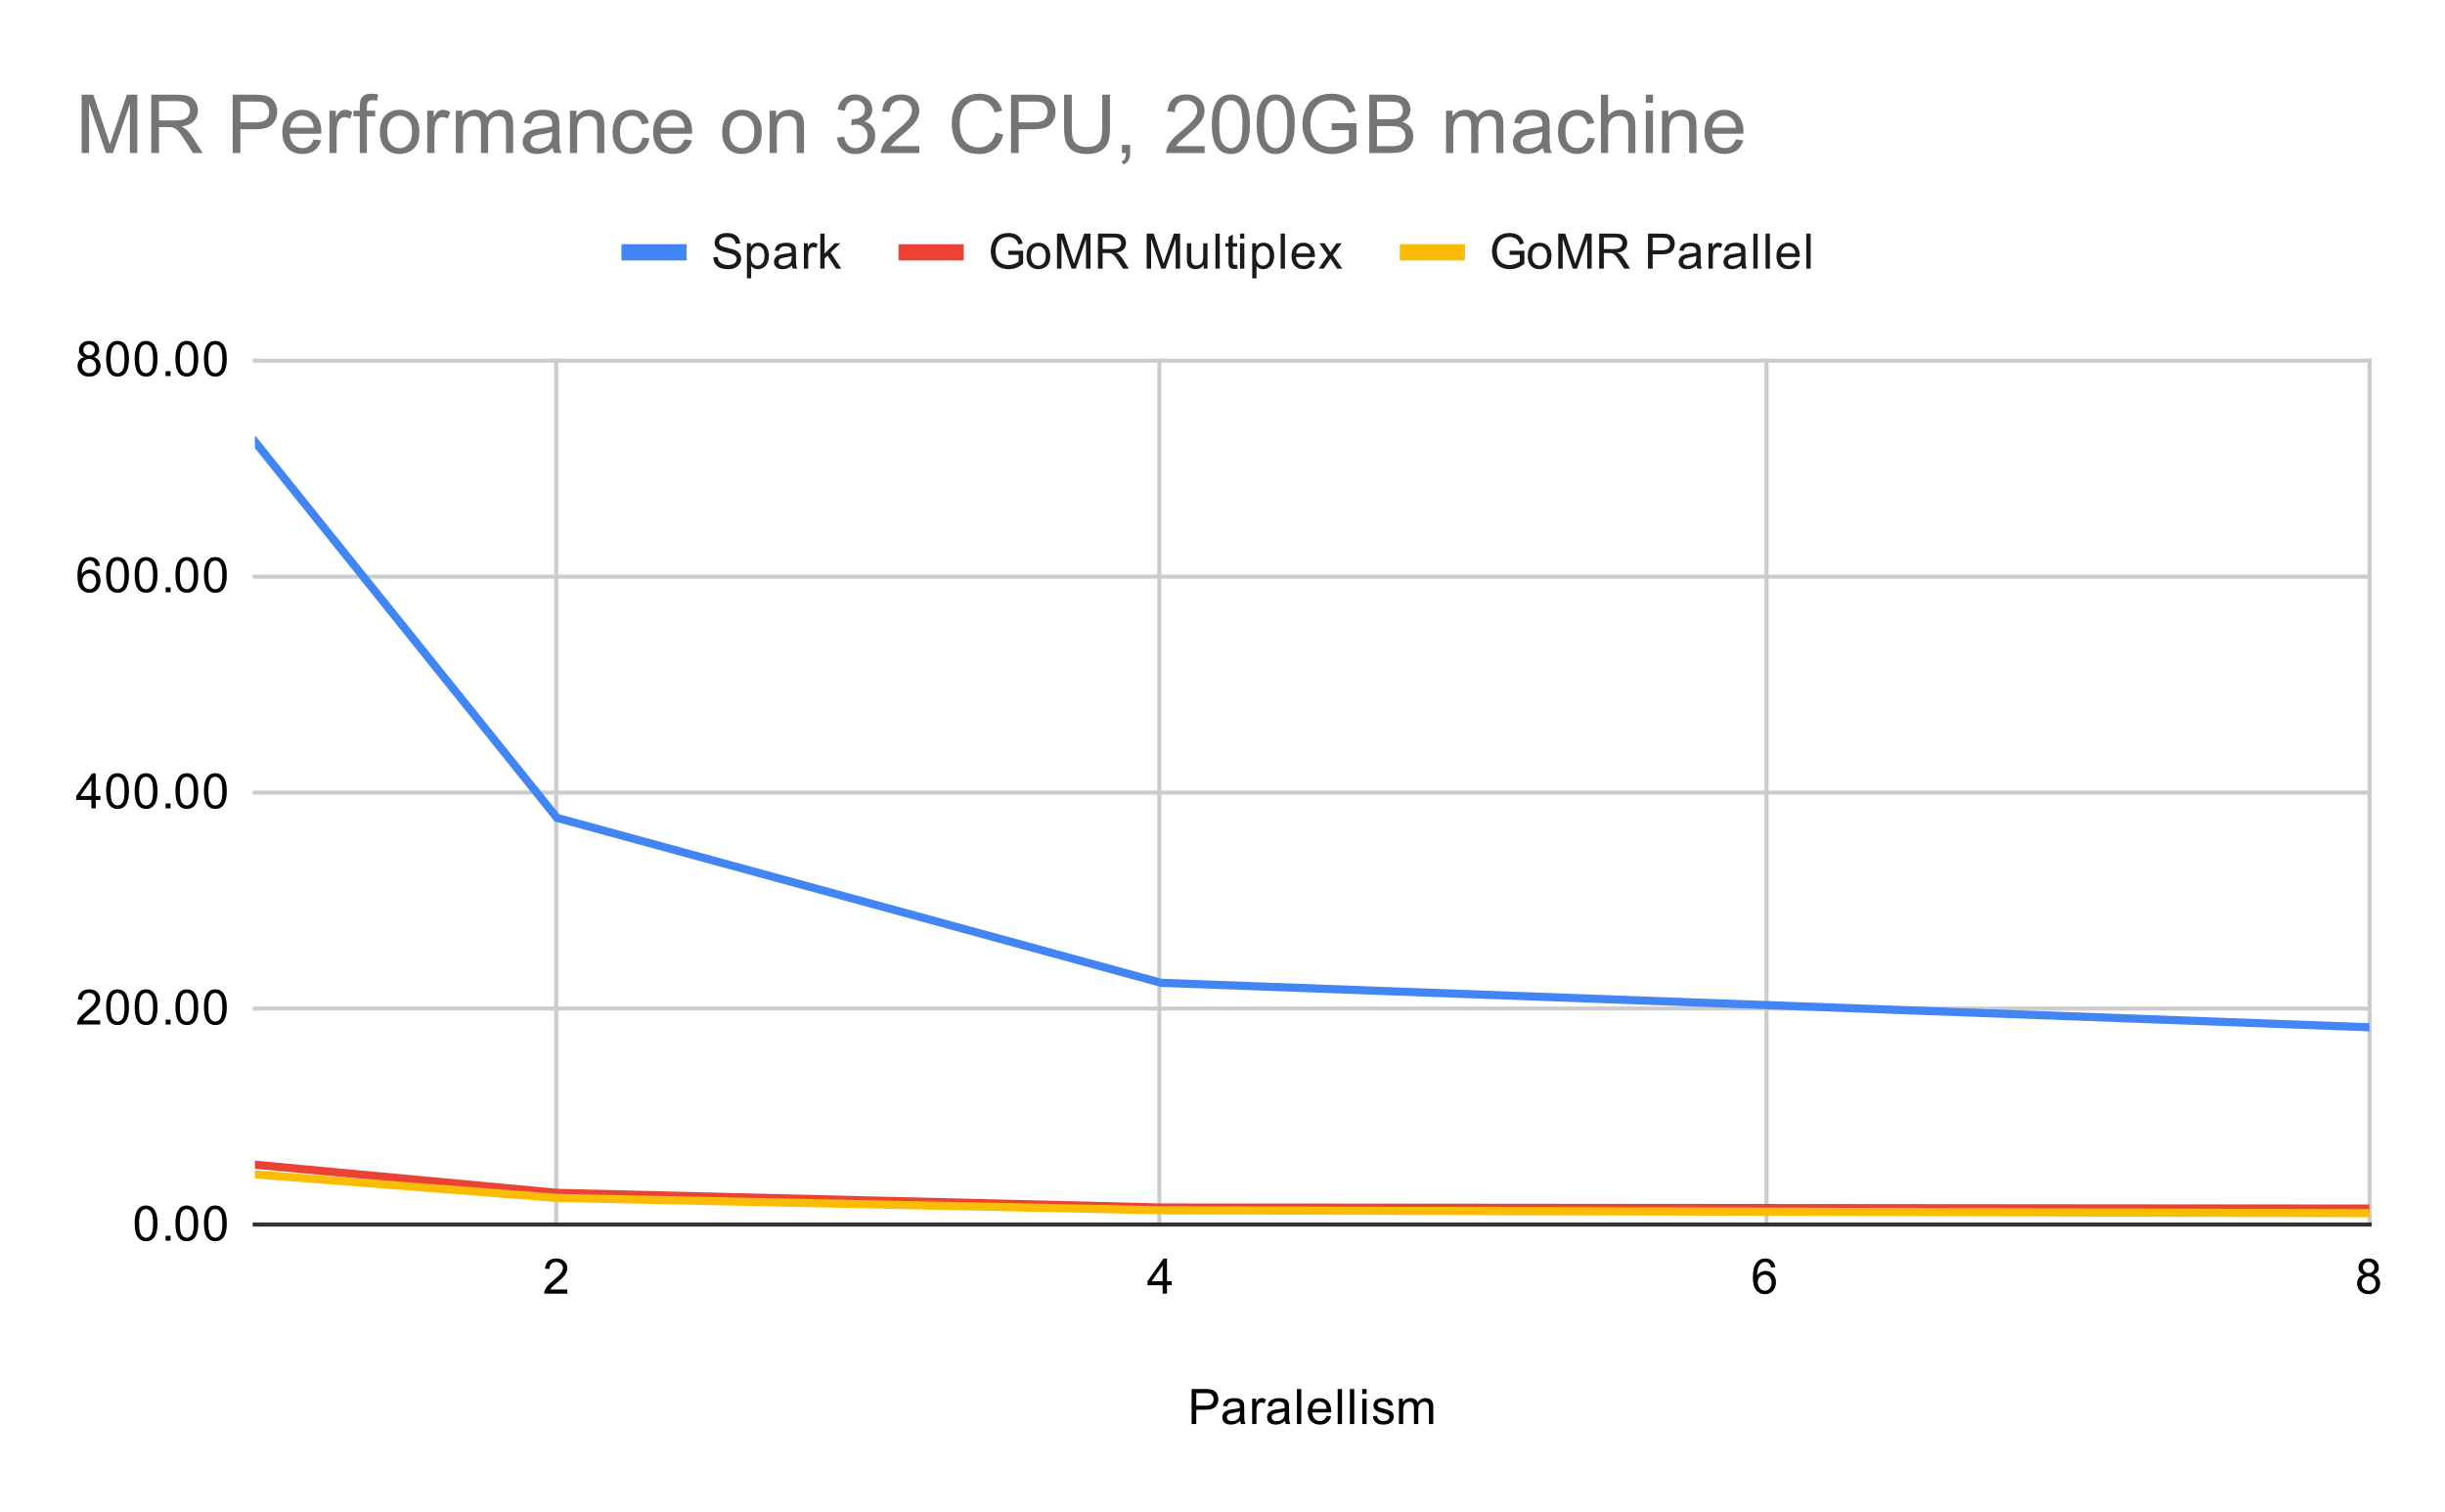 <svg version="1.1" viewBox="0.0 0.0 600.0 371.0" fill="none" stroke="none" stroke-linecap="square" stroke-miterlimit="10" width="600" height="371" xmlns:xlink="http://www.w3.org/1999/xlink" xmlns="http://www.w3.org/2000/svg"><path fill="#ffffff" d="M0 0L600.0 0L600.0 371.0L0 371.0L0 0Z" fill-rule="nonzero"/><path stroke="#cccccc" stroke-width="1.0" stroke-linecap="butt" d="M136.5 88.5L136.5 300.5" fill-rule="nonzero"/><path stroke="#cccccc" stroke-width="1.0" stroke-linecap="butt" d="M284.5 88.5L284.5 300.5" fill-rule="nonzero"/><path stroke="#cccccc" stroke-width="1.0" stroke-linecap="butt" d="M433.5 88.5L433.5 300.5" fill-rule="nonzero"/><path stroke="#cccccc" stroke-width="1.0" stroke-linecap="butt" d="M581.5 88.5L581.5 300.5" fill-rule="nonzero"/><path stroke="#333333" stroke-width="1.0" stroke-linecap="butt" d="M62.5 300.5L581.5 300.5" fill-rule="nonzero"/><path stroke="#cccccc" stroke-width="1.0" stroke-linecap="butt" d="M62.5 247.5L581.5 247.5" fill-rule="nonzero"/><path stroke="#cccccc" stroke-width="1.0" stroke-linecap="butt" d="M62.5 194.5L581.5 194.5" fill-rule="nonzero"/><path stroke="#cccccc" stroke-width="1.0" stroke-linecap="butt" d="M62.5 141.5L581.5 141.5" fill-rule="nonzero"/><path stroke="#cccccc" stroke-width="1.0" stroke-linecap="butt" d="M62.5 88.5L581.5 88.5" fill-rule="nonzero"/><clipPath id="id_0"><path d="M62.55 88.283L581.45 88.283L581.45 300.45L62.55 300.45L62.55 88.283Z" clip-rule="nonzero"/></clipPath><path stroke="#4285f4" stroke-width="2.0" stroke-linecap="butt" clip-path="url(#id_0)" d="M62.55 108.372L136.679 200.698L284.936 241.183L581.45 252.095" fill-rule="nonzero"/><path stroke="#ea4335" stroke-width="2.0" stroke-linecap="butt" clip-path="url(#id_0)" d="M62.55 285.817L136.679 292.718L284.936 296.315L581.45 296.576" fill-rule="nonzero"/><path stroke="#fbbc04" stroke-width="2.0" stroke-linecap="butt" clip-path="url(#id_0)" d="M62.55 288.192L136.679 293.969L284.936 297.007L581.45 297.71" fill-rule="nonzero"/><path fill="#000000" fill-opacity="0.0" clip-path="url(#id_0)" d="M65.55 108.372C65.55 110.029 64.207 111.372 62.55 111.372C60.893 111.372 59.55 110.029 59.55 108.372C59.55 106.715 60.893 105.372 62.55 105.372C64.207 105.372 65.55 106.715 65.55 108.372Z" fill-rule="nonzero"/><path fill="#000000" fill-opacity="0.0" clip-path="url(#id_0)" d="M139.679 200.698C139.679 202.355 138.335 203.698 136.679 203.698C135.022 203.698 133.679 202.355 133.679 200.698C133.679 199.041 135.022 197.698 136.679 197.698C138.335 197.698 139.679 199.041 139.679 200.698Z" fill-rule="nonzero"/><path fill="#000000" fill-opacity="0.0" clip-path="url(#id_0)" d="M287.936 241.183C287.936 242.84 286.593 244.183 284.936 244.183C283.279 244.183 281.936 242.84 281.936 241.183C281.936 239.526 283.279 238.183 284.936 238.183C286.593 238.183 287.936 239.526 287.936 241.183Z" fill-rule="nonzero"/><path fill="#000000" fill-opacity="0.0" clip-path="url(#id_0)" d="M584.45 252.095C584.45 253.751 583.107 255.095 581.45 255.095C579.793 255.095 578.45 253.751 578.45 252.095C578.45 250.438 579.793 249.095 581.45 249.095C583.107 249.095 584.45 250.438 584.45 252.095Z" fill-rule="nonzero"/><path fill="#000000" fill-opacity="0.0" clip-path="url(#id_0)" d="M65.55 285.817C65.55 287.474 64.207 288.817 62.55 288.817C60.893 288.817 59.55 287.474 59.55 285.817C59.55 284.16 60.893 282.817 62.55 282.817C64.207 282.817 65.55 284.16 65.55 285.817Z" fill-rule="nonzero"/><path fill="#000000" fill-opacity="0.0" clip-path="url(#id_0)" d="M139.679 292.718C139.679 294.375 138.335 295.718 136.679 295.718C135.022 295.718 133.679 294.375 133.679 292.718C133.679 291.061 135.022 289.718 136.679 289.718C138.335 289.718 139.679 291.061 139.679 292.718Z" fill-rule="nonzero"/><path fill="#000000" fill-opacity="0.0" clip-path="url(#id_0)" d="M287.936 296.315C287.936 297.972 286.593 299.315 284.936 299.315C283.279 299.315 281.936 297.972 281.936 296.315C281.936 294.658 283.279 293.315 284.936 293.315C286.593 293.315 287.936 294.658 287.936 296.315Z" fill-rule="nonzero"/><path fill="#000000" fill-opacity="0.0" clip-path="url(#id_0)" d="M584.45 296.576C584.45 298.233 583.107 299.576 581.45 299.576C579.793 299.576 578.45 298.233 578.45 296.576C578.45 294.919 579.793 293.576 581.45 293.576C583.107 293.576 584.45 294.919 584.45 296.576Z" fill-rule="nonzero"/><path fill="#000000" fill-opacity="0.0" clip-path="url(#id_0)" d="M65.55 288.192C65.55 289.849 64.207 291.192 62.55 291.192C60.893 291.192 59.55 289.849 59.55 288.192C59.55 286.535 60.893 285.192 62.55 285.192C64.207 285.192 65.55 286.535 65.55 288.192Z" fill-rule="nonzero"/><path fill="#000000" fill-opacity="0.0" clip-path="url(#id_0)" d="M139.679 293.969C139.679 295.626 138.335 296.969 136.679 296.969C135.022 296.969 133.679 295.626 133.679 293.969C133.679 292.312 135.022 290.969 136.679 290.969C138.335 290.969 139.679 292.312 139.679 293.969Z" fill-rule="nonzero"/><path fill="#000000" fill-opacity="0.0" clip-path="url(#id_0)" d="M287.936 297.007C287.936 298.664 286.593 300.007 284.936 300.007C283.279 300.007 281.936 298.664 281.936 297.007C281.936 295.35 283.279 294.007 284.936 294.007C286.593 294.007 287.936 295.35 287.936 297.007Z" fill-rule="nonzero"/><path fill="#000000" fill-opacity="0.0" clip-path="url(#id_0)" d="M584.45 297.71C584.45 299.367 583.107 300.71 581.45 300.71C579.793 300.71 578.45 299.367 578.45 297.71C578.45 296.054 579.793 294.71 581.45 294.71C583.107 294.71 584.45 296.054 584.45 297.71Z" fill-rule="nonzero"/><path fill="#000000" d="M292.422 349.45L292.422 340.856L295.672 340.856Q296.516 340.856 296.969 340.934Q297.609 341.044 298.031 341.341Q298.469 341.637 298.719 342.169Q298.984 342.7 298.984 343.341Q298.984 344.434 298.281 345.2Q297.594 345.95 295.766 345.95L293.562 345.95L293.562 349.45L292.422 349.45ZM293.562 344.95L295.781 344.95Q296.891 344.95 297.344 344.544Q297.812 344.122 297.812 343.372Q297.812 342.841 297.531 342.466Q297.266 342.075 296.828 341.95Q296.531 341.872 295.766 341.872L293.562 341.872L293.562 344.95ZM304.359 348.684Q303.766 349.184 303.219 349.387Q302.688 349.591 302.062 349.591Q301.031 349.591 300.484 349.091Q299.938 348.591 299.938 347.809Q299.938 347.356 300.141 346.981Q300.344 346.591 300.688 346.372Q301.031 346.137 301.453 346.028Q301.75 345.934 302.391 345.856Q303.656 345.716 304.266 345.497Q304.266 345.278 304.266 345.231Q304.266 344.575 303.969 344.309Q303.562 343.966 302.766 343.966Q302.031 343.966 301.672 344.231Q301.312 344.481 301.141 345.137L300.109 344.997Q300.25 344.341 300.578 343.934Q300.906 343.528 301.516 343.309Q302.125 343.091 302.922 343.091Q303.719 343.091 304.219 343.278Q304.719 343.466 304.953 343.747Q305.188 344.028 305.281 344.466Q305.328 344.731 305.328 345.434L305.328 346.841Q305.328 348.309 305.391 348.7Q305.469 349.091 305.672 349.45L304.562 349.45Q304.406 349.122 304.359 348.684ZM304.266 346.325Q303.688 346.559 302.547 346.731Q301.891 346.825 301.625 346.95Q301.359 347.059 301.203 347.278Q301.062 347.497 301.062 347.778Q301.062 348.2 301.375 348.481Q301.703 348.762 302.312 348.762Q302.922 348.762 303.391 348.497Q303.875 348.231 304.094 347.762Q304.266 347.403 304.266 346.716L304.266 346.325ZM307.281 349.45L307.281 343.231L308.234 343.231L308.234 344.169Q308.594 343.512 308.891 343.309Q309.203 343.091 309.578 343.091Q310.109 343.091 310.656 343.419L310.297 344.403Q309.906 344.169 309.531 344.169Q309.172 344.169 308.891 344.387Q308.625 344.591 308.516 344.966Q308.328 345.528 308.328 346.184L308.328 349.45L307.281 349.45ZM315.359 348.684Q314.766 349.184 314.219 349.387Q313.688 349.591 313.062 349.591Q312.031 349.591 311.484 349.091Q310.938 348.591 310.938 347.809Q310.938 347.356 311.141 346.981Q311.344 346.591 311.688 346.372Q312.031 346.137 312.453 346.028Q312.75 345.934 313.391 345.856Q314.656 345.716 315.266 345.497Q315.266 345.278 315.266 345.231Q315.266 344.575 314.969 344.309Q314.562 343.966 313.766 343.966Q313.031 343.966 312.672 344.231Q312.312 344.481 312.141 345.137L311.109 344.997Q311.25 344.341 311.578 343.934Q311.906 343.528 312.516 343.309Q313.125 343.091 313.922 343.091Q314.719 343.091 315.219 343.278Q315.719 343.466 315.953 343.747Q316.188 344.028 316.281 344.466Q316.328 344.731 316.328 345.434L316.328 346.841Q316.328 348.309 316.391 348.7Q316.469 349.091 316.672 349.45L315.562 349.45Q315.406 349.122 315.359 348.684ZM315.266 346.325Q314.688 346.559 313.547 346.731Q312.891 346.825 312.625 346.95Q312.359 347.059 312.203 347.278Q312.062 347.497 312.062 347.778Q312.062 348.2 312.375 348.481Q312.703 348.762 313.312 348.762Q313.922 348.762 314.391 348.497Q314.875 348.231 315.094 347.762Q315.266 347.403 315.266 346.716L315.266 346.325ZM318.266 349.45L318.266 340.856L319.328 340.856L319.328 349.45L318.266 349.45ZM325.547 347.45L326.641 347.575Q326.391 348.528 325.688 349.059Q324.984 349.591 323.906 349.591Q322.547 349.591 321.734 348.747Q320.938 347.903 320.938 346.387Q320.938 344.825 321.75 343.966Q322.562 343.091 323.844 343.091Q325.094 343.091 325.875 343.934Q326.672 344.778 326.672 346.325Q326.672 346.419 326.672 346.606L322.031 346.606Q322.094 347.637 322.609 348.184Q323.125 348.716 323.906 348.716Q324.484 348.716 324.891 348.419Q325.312 348.106 325.547 347.45ZM322.094 345.747L325.562 345.747Q325.5 344.95 325.172 344.559Q324.656 343.95 323.859 343.95Q323.125 343.95 322.625 344.434Q322.141 344.919 322.094 345.747ZM328.266 349.45L328.266 340.856L329.328 340.856L329.328 349.45L328.266 349.45ZM331.266 349.45L331.266 340.856L332.328 340.856L332.328 349.45L331.266 349.45ZM334.297 342.075L334.297 340.856L335.359 340.856L335.359 342.075L334.297 342.075ZM334.297 349.45L334.297 343.231L335.359 343.231L335.359 349.45L334.297 349.45ZM336.875 347.591L337.906 347.434Q338.0 348.059 338.391 348.387Q338.797 348.716 339.531 348.716Q340.25 348.716 340.594 348.434Q340.953 348.137 340.953 347.731Q340.953 347.372 340.641 347.169Q340.422 347.028 339.562 346.809Q338.406 346.512 337.953 346.309Q337.516 346.091 337.281 345.716Q337.047 345.341 337.047 344.872Q337.047 344.466 337.234 344.106Q337.422 343.747 337.75 343.512Q338.0 343.341 338.422 343.216Q338.844 343.091 339.344 343.091Q340.062 343.091 340.609 343.309Q341.172 343.512 341.438 343.872Q341.703 344.231 341.797 344.825L340.766 344.966Q340.703 344.497 340.359 344.231Q340.031 343.95 339.406 343.95Q338.688 343.95 338.375 344.2Q338.062 344.434 338.062 344.762Q338.062 344.966 338.188 345.122Q338.328 345.294 338.594 345.403Q338.75 345.466 339.531 345.669Q340.656 345.981 341.094 346.169Q341.531 346.356 341.781 346.716Q342.031 347.075 342.031 347.622Q342.031 348.153 341.719 348.622Q341.422 349.075 340.844 349.341Q340.266 349.591 339.531 349.591Q338.312 349.591 337.672 349.091Q337.047 348.575 336.875 347.591ZM343.297 349.45L343.297 343.231L344.234 343.231L344.234 344.106Q344.531 343.637 345.016 343.372Q345.5 343.091 346.125 343.091Q346.812 343.091 347.25 343.372Q347.703 343.653 347.875 344.169Q348.625 343.091 349.797 343.091Q350.734 343.091 351.219 343.606Q351.719 344.106 351.719 345.184L351.719 349.45L350.672 349.45L350.672 345.528Q350.672 344.903 350.562 344.622Q350.469 344.341 350.203 344.169Q349.938 343.997 349.562 343.997Q348.906 343.997 348.469 344.434Q348.047 344.872 348.047 345.841L348.047 349.45L346.984 349.45L346.984 345.403Q346.984 344.7 346.719 344.356Q346.469 343.997 345.891 343.997Q345.438 343.997 345.062 344.231Q344.688 344.466 344.516 344.919Q344.344 345.372 344.344 346.216L344.344 349.45L343.297 349.45Z" fill-rule="nonzero"/><path fill="#000000" d="M33.05 300.216Q33.05 298.684 33.362 297.762Q33.675 296.825 34.284 296.325Q34.909 295.825 35.847 295.825Q36.534 295.825 37.05 296.106Q37.581 296.387 37.925 296.919Q38.269 297.434 38.456 298.184Q38.644 298.934 38.644 300.216Q38.644 301.731 38.331 302.653Q38.034 303.575 37.409 304.091Q36.8 304.591 35.847 304.591Q34.612 304.591 33.894 303.7Q33.05 302.637 33.05 300.216ZM34.128 300.216Q34.128 302.325 34.628 303.028Q35.128 303.731 35.847 303.731Q36.581 303.731 37.066 303.028Q37.566 302.325 37.566 300.216Q37.566 298.091 37.066 297.403Q36.581 296.7 35.831 296.7Q35.112 296.7 34.675 297.309Q34.128 298.091 34.128 300.216ZM40.644 304.45L40.644 303.247L41.847 303.247L41.847 304.45L40.644 304.45ZM43.05 300.216Q43.05 298.684 43.362 297.762Q43.675 296.825 44.284 296.325Q44.909 295.825 45.847 295.825Q46.534 295.825 47.05 296.106Q47.581 296.387 47.925 296.919Q48.269 297.434 48.456 298.184Q48.644 298.934 48.644 300.216Q48.644 301.731 48.331 302.653Q48.034 303.575 47.409 304.091Q46.8 304.591 45.847 304.591Q44.612 304.591 43.894 303.7Q43.05 302.637 43.05 300.216ZM44.128 300.216Q44.128 302.325 44.628 303.028Q45.128 303.731 45.847 303.731Q46.581 303.731 47.066 303.028Q47.566 302.325 47.566 300.216Q47.566 298.091 47.066 297.403Q46.581 296.7 45.831 296.7Q45.112 296.7 44.675 297.309Q44.128 298.091 44.128 300.216ZM50.05 300.216Q50.05 298.684 50.362 297.762Q50.675 296.825 51.284 296.325Q51.909 295.825 52.847 295.825Q53.534 295.825 54.05 296.106Q54.581 296.387 54.925 296.919Q55.269 297.434 55.456 298.184Q55.644 298.934 55.644 300.216Q55.644 301.731 55.331 302.653Q55.034 303.575 54.409 304.091Q53.8 304.591 52.847 304.591Q51.612 304.591 50.894 303.7Q50.05 302.637 50.05 300.216ZM51.128 300.216Q51.128 302.325 51.628 303.028Q52.128 303.731 52.847 303.731Q53.581 303.731 54.066 303.028Q54.566 302.325 54.566 300.216Q54.566 298.091 54.066 297.403Q53.581 296.7 52.831 296.7Q52.112 296.7 51.675 297.309Q51.128 298.091 51.128 300.216Z" fill-rule="nonzero"/><path fill="#000000" d="M24.597 250.393L24.597 251.408L18.909 251.408Q18.909 251.033 19.034 250.674Q19.253 250.096 19.722 249.533Q20.206 248.971 21.113 248.236Q22.519 247.08 23.003 246.408Q23.503 245.736 23.503 245.143Q23.503 244.518 23.05 244.096Q22.597 243.658 21.878 243.658Q21.113 243.658 20.659 244.111Q20.206 244.565 20.191 245.377L19.113 245.268Q19.222 244.049 19.941 243.424Q20.675 242.783 21.909 242.783Q23.144 242.783 23.863 243.471Q24.581 244.158 24.581 245.174Q24.581 245.69 24.363 246.19Q24.159 246.674 23.659 247.236Q23.175 247.783 22.05 248.736Q21.097 249.533 20.816 249.83Q20.55 250.111 20.378 250.393L24.597 250.393ZM26.05 247.174Q26.05 245.643 26.363 244.721Q26.675 243.783 27.284 243.283Q27.909 242.783 28.847 242.783Q29.534 242.783 30.05 243.065Q30.581 243.346 30.925 243.877Q31.269 244.393 31.456 245.143Q31.644 245.893 31.644 247.174Q31.644 248.69 31.331 249.611Q31.034 250.533 30.409 251.049Q29.8 251.549 28.847 251.549Q27.613 251.549 26.894 250.658Q26.05 249.596 26.05 247.174ZM27.128 247.174Q27.128 249.283 27.628 249.986Q28.128 250.69 28.847 250.69Q29.581 250.69 30.066 249.986Q30.566 249.283 30.566 247.174Q30.566 245.049 30.066 244.361Q29.581 243.658 28.831 243.658Q28.113 243.658 27.675 244.268Q27.128 245.049 27.128 247.174ZM33.05 247.174Q33.05 245.643 33.362 244.721Q33.675 243.783 34.284 243.283Q34.909 242.783 35.847 242.783Q36.534 242.783 37.05 243.065Q37.581 243.346 37.925 243.877Q38.269 244.393 38.456 245.143Q38.644 245.893 38.644 247.174Q38.644 248.69 38.331 249.611Q38.034 250.533 37.409 251.049Q36.8 251.549 35.847 251.549Q34.612 251.549 33.894 250.658Q33.05 249.596 33.05 247.174ZM34.128 247.174Q34.128 249.283 34.628 249.986Q35.128 250.69 35.847 250.69Q36.581 250.69 37.066 249.986Q37.566 249.283 37.566 247.174Q37.566 245.049 37.066 244.361Q36.581 243.658 35.831 243.658Q35.112 243.658 34.675 244.268Q34.128 245.049 34.128 247.174ZM40.644 251.408L40.644 250.205L41.847 250.205L41.847 251.408L40.644 251.408ZM43.05 247.174Q43.05 245.643 43.362 244.721Q43.675 243.783 44.284 243.283Q44.909 242.783 45.847 242.783Q46.534 242.783 47.05 243.065Q47.581 243.346 47.925 243.877Q48.269 244.393 48.456 245.143Q48.644 245.893 48.644 247.174Q48.644 248.69 48.331 249.611Q48.034 250.533 47.409 251.049Q46.8 251.549 45.847 251.549Q44.612 251.549 43.894 250.658Q43.05 249.596 43.05 247.174ZM44.128 247.174Q44.128 249.283 44.628 249.986Q45.128 250.69 45.847 250.69Q46.581 250.69 47.066 249.986Q47.566 249.283 47.566 247.174Q47.566 245.049 47.066 244.361Q46.581 243.658 45.831 243.658Q45.112 243.658 44.675 244.268Q44.128 245.049 44.128 247.174ZM50.05 247.174Q50.05 245.643 50.362 244.721Q50.675 243.783 51.284 243.283Q51.909 242.783 52.847 242.783Q53.534 242.783 54.05 243.065Q54.581 243.346 54.925 243.877Q55.269 244.393 55.456 245.143Q55.644 245.893 55.644 247.174Q55.644 248.69 55.331 249.611Q55.034 250.533 54.409 251.049Q53.8 251.549 52.847 251.549Q51.612 251.549 50.894 250.658Q50.05 249.596 50.05 247.174ZM51.128 247.174Q51.128 249.283 51.628 249.986Q52.128 250.69 52.847 250.69Q53.581 250.69 54.066 249.986Q54.566 249.283 54.566 247.174Q54.566 245.049 54.066 244.361Q53.581 243.658 52.831 243.658Q52.112 243.658 51.675 244.268Q51.128 245.049 51.128 247.174Z" fill-rule="nonzero"/><path fill="#000000" d="M22.425 198.367L22.425 196.304L18.706 196.304L18.706 195.335L22.628 189.773L23.488 189.773L23.488 195.335L24.644 195.335L24.644 196.304L23.488 196.304L23.488 198.367L22.425 198.367ZM22.425 195.335L22.425 191.476L19.738 195.335L22.425 195.335ZM26.05 194.132Q26.05 192.601 26.363 191.679Q26.675 190.742 27.284 190.242Q27.909 189.742 28.847 189.742Q29.534 189.742 30.05 190.023Q30.581 190.304 30.925 190.835Q31.269 191.351 31.456 192.101Q31.644 192.851 31.644 194.132Q31.644 195.648 31.331 196.57Q31.034 197.492 30.409 198.007Q29.8 198.507 28.847 198.507Q27.613 198.507 26.894 197.617Q26.05 196.554 26.05 194.132ZM27.128 194.132Q27.128 196.242 27.628 196.945Q28.128 197.648 28.847 197.648Q29.581 197.648 30.066 196.945Q30.566 196.242 30.566 194.132Q30.566 192.007 30.066 191.32Q29.581 190.617 28.831 190.617Q28.113 190.617 27.675 191.226Q27.128 192.007 27.128 194.132ZM33.05 194.132Q33.05 192.601 33.362 191.679Q33.675 190.742 34.284 190.242Q34.909 189.742 35.847 189.742Q36.534 189.742 37.05 190.023Q37.581 190.304 37.925 190.835Q38.269 191.351 38.456 192.101Q38.644 192.851 38.644 194.132Q38.644 195.648 38.331 196.57Q38.034 197.492 37.409 198.007Q36.8 198.507 35.847 198.507Q34.612 198.507 33.894 197.617Q33.05 196.554 33.05 194.132ZM34.128 194.132Q34.128 196.242 34.628 196.945Q35.128 197.648 35.847 197.648Q36.581 197.648 37.066 196.945Q37.566 196.242 37.566 194.132Q37.566 192.007 37.066 191.32Q36.581 190.617 35.831 190.617Q35.112 190.617 34.675 191.226Q34.128 192.007 34.128 194.132ZM40.644 198.367L40.644 197.164L41.847 197.164L41.847 198.367L40.644 198.367ZM43.05 194.132Q43.05 192.601 43.362 191.679Q43.675 190.742 44.284 190.242Q44.909 189.742 45.847 189.742Q46.534 189.742 47.05 190.023Q47.581 190.304 47.925 190.835Q48.269 191.351 48.456 192.101Q48.644 192.851 48.644 194.132Q48.644 195.648 48.331 196.57Q48.034 197.492 47.409 198.007Q46.8 198.507 45.847 198.507Q44.612 198.507 43.894 197.617Q43.05 196.554 43.05 194.132ZM44.128 194.132Q44.128 196.242 44.628 196.945Q45.128 197.648 45.847 197.648Q46.581 197.648 47.066 196.945Q47.566 196.242 47.566 194.132Q47.566 192.007 47.066 191.32Q46.581 190.617 45.831 190.617Q45.112 190.617 44.675 191.226Q44.128 192.007 44.128 194.132ZM50.05 194.132Q50.05 192.601 50.362 191.679Q50.675 190.742 51.284 190.242Q51.909 189.742 52.847 189.742Q53.534 189.742 54.05 190.023Q54.581 190.304 54.925 190.835Q55.269 191.351 55.456 192.101Q55.644 192.851 55.644 194.132Q55.644 195.648 55.331 196.57Q55.034 197.492 54.409 198.007Q53.8 198.507 52.847 198.507Q51.612 198.507 50.894 197.617Q50.05 196.554 50.05 194.132ZM51.128 194.132Q51.128 196.242 51.628 196.945Q52.128 197.648 52.847 197.648Q53.581 197.648 54.066 196.945Q54.566 196.242 54.566 194.132Q54.566 192.007 54.066 191.32Q53.581 190.617 52.831 190.617Q52.112 190.617 51.675 191.226Q51.128 192.007 51.128 194.132Z" fill-rule="nonzero"/><path fill="#000000" d="M24.519 138.841L23.472 138.919Q23.331 138.294 23.081 138.012Q22.644 137.559 22.019 137.559Q21.519 137.559 21.128 137.841Q20.644 138.216 20.347 138.919Q20.066 139.606 20.05 140.887Q20.425 140.309 20.972 140.028Q21.534 139.747 22.144 139.747Q23.191 139.747 23.925 140.528Q24.675 141.309 24.675 142.528Q24.675 143.341 24.316 144.044Q23.972 144.731 23.363 145.106Q22.753 145.466 21.988 145.466Q20.659 145.466 19.831 144.497Q19.003 143.528 19.003 141.309Q19.003 138.809 19.925 137.684Q20.722 136.7 22.081 136.7Q23.097 136.7 23.738 137.278Q24.394 137.841 24.519 138.841ZM20.222 142.544Q20.222 143.091 20.441 143.591Q20.675 144.075 21.081 144.341Q21.503 144.606 21.972 144.606Q22.628 144.606 23.113 144.075Q23.597 143.528 23.597 142.606Q23.597 141.716 23.113 141.2Q22.644 140.684 21.925 140.684Q21.206 140.684 20.706 141.2Q20.222 141.716 20.222 142.544ZM26.05 141.091Q26.05 139.559 26.363 138.637Q26.675 137.7 27.284 137.2Q27.909 136.7 28.847 136.7Q29.534 136.7 30.05 136.981Q30.581 137.262 30.925 137.794Q31.269 138.309 31.456 139.059Q31.644 139.809 31.644 141.091Q31.644 142.606 31.331 143.528Q31.034 144.45 30.409 144.966Q29.8 145.466 28.847 145.466Q27.613 145.466 26.894 144.575Q26.05 143.512 26.05 141.091ZM27.128 141.091Q27.128 143.2 27.628 143.903Q28.128 144.606 28.847 144.606Q29.581 144.606 30.066 143.903Q30.566 143.2 30.566 141.091Q30.566 138.966 30.066 138.278Q29.581 137.575 28.831 137.575Q28.113 137.575 27.675 138.184Q27.128 138.966 27.128 141.091ZM33.05 141.091Q33.05 139.559 33.362 138.637Q33.675 137.7 34.284 137.2Q34.909 136.7 35.847 136.7Q36.534 136.7 37.05 136.981Q37.581 137.262 37.925 137.794Q38.269 138.309 38.456 139.059Q38.644 139.809 38.644 141.091Q38.644 142.606 38.331 143.528Q38.034 144.45 37.409 144.966Q36.8 145.466 35.847 145.466Q34.612 145.466 33.894 144.575Q33.05 143.512 33.05 141.091ZM34.128 141.091Q34.128 143.2 34.628 143.903Q35.128 144.606 35.847 144.606Q36.581 144.606 37.066 143.903Q37.566 143.2 37.566 141.091Q37.566 138.966 37.066 138.278Q36.581 137.575 35.831 137.575Q35.112 137.575 34.675 138.184Q34.128 138.966 34.128 141.091ZM40.644 145.325L40.644 144.122L41.847 144.122L41.847 145.325L40.644 145.325ZM43.05 141.091Q43.05 139.559 43.362 138.637Q43.675 137.7 44.284 137.2Q44.909 136.7 45.847 136.7Q46.534 136.7 47.05 136.981Q47.581 137.262 47.925 137.794Q48.269 138.309 48.456 139.059Q48.644 139.809 48.644 141.091Q48.644 142.606 48.331 143.528Q48.034 144.45 47.409 144.966Q46.8 145.466 45.847 145.466Q44.612 145.466 43.894 144.575Q43.05 143.512 43.05 141.091ZM44.128 141.091Q44.128 143.2 44.628 143.903Q45.128 144.606 45.847 144.606Q46.581 144.606 47.066 143.903Q47.566 143.2 47.566 141.091Q47.566 138.966 47.066 138.278Q46.581 137.575 45.831 137.575Q45.112 137.575 44.675 138.184Q44.128 138.966 44.128 141.091ZM50.05 141.091Q50.05 139.559 50.362 138.637Q50.675 137.7 51.284 137.2Q51.909 136.7 52.847 136.7Q53.534 136.7 54.05 136.981Q54.581 137.262 54.925 137.794Q55.269 138.309 55.456 139.059Q55.644 139.809 55.644 141.091Q55.644 142.606 55.331 143.528Q55.034 144.45 54.409 144.966Q53.8 145.466 52.847 145.466Q51.612 145.466 50.894 144.575Q50.05 143.512 50.05 141.091ZM51.128 141.091Q51.128 143.2 51.628 143.903Q52.128 144.606 52.847 144.606Q53.581 144.606 54.066 143.903Q54.566 143.2 54.566 141.091Q54.566 138.966 54.066 138.278Q53.581 137.575 52.831 137.575Q52.112 137.575 51.675 138.184Q51.128 138.966 51.128 141.091Z" fill-rule="nonzero"/><path fill="#000000" d="M20.675 87.627Q20.019 87.377 19.691 86.94Q19.378 86.486 19.378 85.877Q19.378 84.94 20.05 84.299Q20.738 83.658 21.847 83.658Q22.972 83.658 23.659 84.315Q24.347 84.971 24.347 85.908Q24.347 86.502 24.034 86.94Q23.722 87.377 23.081 87.627Q23.878 87.877 24.284 88.455Q24.691 89.033 24.691 89.83Q24.691 90.924 23.909 91.674Q23.144 92.424 21.863 92.424Q20.597 92.424 19.816 91.674Q19.034 90.924 19.034 89.799Q19.034 88.955 19.456 88.393Q19.894 87.83 20.675 87.627ZM20.456 85.83Q20.456 86.44 20.847 86.83Q21.253 87.221 21.878 87.221Q22.488 87.221 22.878 86.846Q23.269 86.455 23.269 85.893Q23.269 85.315 22.863 84.924Q22.456 84.518 21.863 84.518Q21.253 84.518 20.847 84.908Q20.456 85.299 20.456 85.83ZM20.128 89.799Q20.128 90.252 20.331 90.674Q20.55 91.096 20.972 91.33Q21.394 91.565 21.878 91.565Q22.628 91.565 23.113 91.08Q23.613 90.596 23.613 89.846Q23.613 89.08 23.113 88.58Q22.613 88.08 21.847 88.08Q21.097 88.08 20.613 88.58Q20.128 89.065 20.128 89.799ZM26.05 88.049Q26.05 86.518 26.363 85.596Q26.675 84.658 27.284 84.158Q27.909 83.658 28.847 83.658Q29.534 83.658 30.05 83.94Q30.581 84.221 30.925 84.752Q31.269 85.268 31.456 86.018Q31.644 86.768 31.644 88.049Q31.644 89.565 31.331 90.486Q31.034 91.408 30.409 91.924Q29.8 92.424 28.847 92.424Q27.613 92.424 26.894 91.533Q26.05 90.471 26.05 88.049ZM27.128 88.049Q27.128 90.158 27.628 90.861Q28.128 91.565 28.847 91.565Q29.581 91.565 30.066 90.861Q30.566 90.158 30.566 88.049Q30.566 85.924 30.066 85.236Q29.581 84.533 28.831 84.533Q28.113 84.533 27.675 85.143Q27.128 85.924 27.128 88.049ZM33.05 88.049Q33.05 86.518 33.362 85.596Q33.675 84.658 34.284 84.158Q34.909 83.658 35.847 83.658Q36.534 83.658 37.05 83.94Q37.581 84.221 37.925 84.752Q38.269 85.268 38.456 86.018Q38.644 86.768 38.644 88.049Q38.644 89.565 38.331 90.486Q38.034 91.408 37.409 91.924Q36.8 92.424 35.847 92.424Q34.612 92.424 33.894 91.533Q33.05 90.471 33.05 88.049ZM34.128 88.049Q34.128 90.158 34.628 90.861Q35.128 91.565 35.847 91.565Q36.581 91.565 37.066 90.861Q37.566 90.158 37.566 88.049Q37.566 85.924 37.066 85.236Q36.581 84.533 35.831 84.533Q35.112 84.533 34.675 85.143Q34.128 85.924 34.128 88.049ZM40.644 92.283L40.644 91.08L41.847 91.08L41.847 92.283L40.644 92.283ZM43.05 88.049Q43.05 86.518 43.362 85.596Q43.675 84.658 44.284 84.158Q44.909 83.658 45.847 83.658Q46.534 83.658 47.05 83.94Q47.581 84.221 47.925 84.752Q48.269 85.268 48.456 86.018Q48.644 86.768 48.644 88.049Q48.644 89.565 48.331 90.486Q48.034 91.408 47.409 91.924Q46.8 92.424 45.847 92.424Q44.612 92.424 43.894 91.533Q43.05 90.471 43.05 88.049ZM44.128 88.049Q44.128 90.158 44.628 90.861Q45.128 91.565 45.847 91.565Q46.581 91.565 47.066 90.861Q47.566 90.158 47.566 88.049Q47.566 85.924 47.066 85.236Q46.581 84.533 45.831 84.533Q45.112 84.533 44.675 85.143Q44.128 85.924 44.128 88.049ZM50.05 88.049Q50.05 86.518 50.362 85.596Q50.675 84.658 51.284 84.158Q51.909 83.658 52.847 83.658Q53.534 83.658 54.05 83.94Q54.581 84.221 54.925 84.752Q55.269 85.268 55.456 86.018Q55.644 86.768 55.644 88.049Q55.644 89.565 55.331 90.486Q55.034 91.408 54.409 91.924Q53.8 92.424 52.847 92.424Q51.612 92.424 50.894 91.533Q50.05 90.471 50.05 88.049ZM51.128 88.049Q51.128 90.158 51.628 90.861Q52.128 91.565 52.847 91.565Q53.581 91.565 54.066 90.861Q54.566 90.158 54.566 88.049Q54.566 85.924 54.066 85.236Q53.581 84.533 52.831 84.533Q52.112 84.533 51.675 85.143Q51.128 85.924 51.128 88.049Z" fill-rule="nonzero"/><path fill="#000000" d="M139.225 316.434L139.225 317.45L133.538 317.45Q133.538 317.075 133.663 316.716Q133.882 316.137 134.35 315.575Q134.835 315.012 135.741 314.278Q137.147 313.122 137.632 312.45Q138.132 311.778 138.132 311.184Q138.132 310.559 137.679 310.137Q137.225 309.7 136.507 309.7Q135.741 309.7 135.288 310.153Q134.835 310.606 134.819 311.419L133.741 311.309Q133.85 310.091 134.569 309.466Q135.304 308.825 136.538 308.825Q137.772 308.825 138.491 309.512Q139.21 310.2 139.21 311.216Q139.21 311.731 138.991 312.231Q138.788 312.716 138.288 313.278Q137.804 313.825 136.679 314.778Q135.725 315.575 135.444 315.872Q135.179 316.153 135.007 316.434L139.225 316.434Z" fill-rule="nonzero"/><path fill="#000000" d="M285.311 317.45L285.311 315.387L281.592 315.387L281.592 314.419L285.514 308.856L286.373 308.856L286.373 314.419L287.529 314.419L287.529 315.387L286.373 315.387L286.373 317.45L285.311 317.45ZM285.311 314.419L285.311 310.559L282.623 314.419L285.311 314.419Z" fill-rule="nonzero"/><path fill="#000000" d="M435.662 310.966L434.615 311.044Q434.474 310.419 434.224 310.137Q433.787 309.684 433.162 309.684Q432.662 309.684 432.271 309.966Q431.787 310.341 431.49 311.044Q431.209 311.731 431.193 313.012Q431.568 312.434 432.115 312.153Q432.677 311.872 433.287 311.872Q434.334 311.872 435.068 312.653Q435.818 313.434 435.818 314.653Q435.818 315.466 435.459 316.169Q435.115 316.856 434.505 317.231Q433.896 317.591 433.13 317.591Q431.802 317.591 430.974 316.622Q430.146 315.653 430.146 313.434Q430.146 310.934 431.068 309.809Q431.865 308.825 433.224 308.825Q434.24 308.825 434.88 309.403Q435.537 309.966 435.662 310.966ZM431.365 314.669Q431.365 315.216 431.584 315.716Q431.818 316.2 432.224 316.466Q432.646 316.731 433.115 316.731Q433.771 316.731 434.255 316.2Q434.74 315.653 434.74 314.731Q434.74 313.841 434.255 313.325Q433.787 312.809 433.068 312.809Q432.349 312.809 431.849 313.325Q431.365 313.841 431.365 314.669Z" fill-rule="nonzero"/><path fill="#000000" d="M580.075 312.794Q579.419 312.544 579.091 312.106Q578.778 311.653 578.778 311.044Q578.778 310.106 579.45 309.466Q580.138 308.825 581.247 308.825Q582.372 308.825 583.059 309.481Q583.747 310.137 583.747 311.075Q583.747 311.669 583.434 312.106Q583.122 312.544 582.481 312.794Q583.278 313.044 583.684 313.622Q584.091 314.2 584.091 314.997Q584.091 316.091 583.309 316.841Q582.544 317.591 581.263 317.591Q579.997 317.591 579.216 316.841Q578.434 316.091 578.434 314.966Q578.434 314.122 578.856 313.559Q579.294 312.997 580.075 312.794ZM579.856 310.997Q579.856 311.606 580.247 311.997Q580.653 312.387 581.278 312.387Q581.888 312.387 582.278 312.012Q582.669 311.622 582.669 311.059Q582.669 310.481 582.263 310.091Q581.856 309.684 581.263 309.684Q580.653 309.684 580.247 310.075Q579.856 310.466 579.856 310.997ZM579.528 314.966Q579.528 315.419 579.731 315.841Q579.95 316.262 580.372 316.497Q580.794 316.731 581.278 316.731Q582.028 316.731 582.513 316.247Q583.013 315.762 583.013 315.012Q583.013 314.247 582.513 313.747Q582.013 313.247 581.247 313.247Q580.497 313.247 580.013 313.747Q579.528 314.231 579.528 314.966Z" fill-rule="nonzero"/><path stroke="#4285f4" stroke-width="4.0" stroke-linecap="butt" d="M154.5 61.917L166.5 61.917" fill-rule="nonzero"/><path fill="#1a1a1a" d="M175.047 63.151L176.109 63.057Q176.188 63.714 176.469 64.12Q176.75 64.526 177.328 64.792Q177.922 65.042 178.656 65.042Q179.297 65.042 179.797 64.854Q180.297 64.651 180.531 64.323Q180.781 63.979 180.781 63.589Q180.781 63.182 180.547 62.885Q180.312 62.573 179.781 62.37Q179.422 62.229 178.234 61.948Q177.062 61.667 176.594 61.417Q175.969 61.089 175.672 60.62Q175.375 60.135 175.375 59.542Q175.375 58.901 175.734 58.339Q176.109 57.76 176.812 57.479Q177.531 57.182 178.391 57.182Q179.344 57.182 180.078 57.495Q180.812 57.792 181.203 58.401Q181.594 58.995 181.625 59.745L180.531 59.823Q180.438 59.01 179.922 58.604Q179.422 58.182 178.438 58.182Q177.406 58.182 176.938 58.557Q176.469 58.932 176.469 59.464Q176.469 59.932 176.797 60.229Q177.125 60.526 178.5 60.839Q179.891 61.151 180.406 61.385Q181.156 61.745 181.516 62.276Q181.875 62.792 181.875 63.495Q181.875 64.182 181.484 64.792Q181.094 65.385 180.359 65.729Q179.625 66.057 178.703 66.057Q177.531 66.057 176.734 65.729Q175.953 65.385 175.5 64.698Q175.062 64.01 175.047 63.151ZM183.297 68.307L183.297 59.698L184.25 59.698L184.25 60.495Q184.594 60.026 185.016 59.792Q185.453 59.557 186.062 59.557Q186.859 59.557 187.469 59.964Q188.078 60.37 188.375 61.12Q188.688 61.87 188.688 62.76Q188.688 63.714 188.344 64.479Q188.016 65.245 187.359 65.651Q186.703 66.057 185.984 66.057Q185.453 66.057 185.031 65.839Q184.609 65.604 184.344 65.276L184.344 68.307L183.297 68.307ZM184.25 62.839Q184.25 64.042 184.734 64.62Q185.219 65.182 185.906 65.182Q186.609 65.182 187.109 64.589Q187.609 63.995 187.609 62.745Q187.609 61.557 187.125 60.979Q186.641 60.385 185.953 60.385Q185.281 60.385 184.766 61.01Q184.25 61.635 184.25 62.839ZM194.359 65.151Q193.766 65.651 193.219 65.854Q192.688 66.057 192.062 66.057Q191.031 66.057 190.484 65.557Q189.938 65.057 189.938 64.276Q189.938 63.823 190.141 63.448Q190.344 63.057 190.688 62.839Q191.031 62.604 191.453 62.495Q191.75 62.401 192.391 62.323Q193.656 62.182 194.266 61.964Q194.266 61.745 194.266 61.698Q194.266 61.042 193.969 60.776Q193.562 60.432 192.766 60.432Q192.031 60.432 191.672 60.698Q191.312 60.948 191.141 61.604L190.109 61.464Q190.25 60.807 190.578 60.401Q190.906 59.995 191.516 59.776Q192.125 59.557 192.922 59.557Q193.719 59.557 194.219 59.745Q194.719 59.932 194.953 60.214Q195.188 60.495 195.281 60.932Q195.328 61.198 195.328 61.901L195.328 63.307Q195.328 64.776 195.391 65.167Q195.469 65.557 195.672 65.917L194.562 65.917Q194.406 65.589 194.359 65.151ZM194.266 62.792Q193.688 63.026 192.547 63.198Q191.891 63.292 191.625 63.417Q191.359 63.526 191.203 63.745Q191.062 63.964 191.062 64.245Q191.062 64.667 191.375 64.948Q191.703 65.229 192.312 65.229Q192.922 65.229 193.391 64.964Q193.875 64.698 194.094 64.229Q194.266 63.87 194.266 63.182L194.266 62.792ZM197.281 65.917L197.281 59.698L198.234 59.698L198.234 60.635Q198.594 59.979 198.891 59.776Q199.203 59.557 199.578 59.557Q200.109 59.557 200.656 59.885L200.297 60.87Q199.906 60.635 199.531 60.635Q199.172 60.635 198.891 60.854Q198.625 61.057 198.516 61.432Q198.328 61.995 198.328 62.651L198.328 65.917L197.281 65.917ZM201.297 65.917L201.297 57.323L202.359 57.323L202.359 62.229L204.844 59.698L206.219 59.698L203.828 61.995L206.453 65.917L205.156 65.917L203.094 62.729L202.359 63.448L202.359 65.917L201.297 65.917Z" fill-rule="nonzero"/><path stroke="#ea4335" stroke-width="4.0" stroke-linecap="butt" d="M222.5 61.917L234.5 61.917" fill-rule="nonzero"/><path fill="#1a1a1a" d="M247.453 62.542L247.453 61.542L251.078 61.526L251.078 64.714Q250.25 65.385 249.359 65.729Q248.469 66.057 247.531 66.057Q246.266 66.057 245.219 65.526Q244.188 64.979 243.656 63.964Q243.141 62.932 243.141 61.667Q243.141 60.401 243.656 59.323Q244.188 58.229 245.172 57.714Q246.156 57.182 247.438 57.182Q248.375 57.182 249.125 57.479Q249.875 57.776 250.297 58.323Q250.734 58.854 250.953 59.729L249.938 60.01Q249.734 59.354 249.438 58.979Q249.156 58.604 248.625 58.385Q248.094 58.151 247.453 58.151Q246.672 58.151 246.094 58.385Q245.531 58.62 245.172 59.01Q244.828 59.401 244.641 59.87Q244.312 60.667 244.312 61.589Q244.312 62.745 244.703 63.526Q245.109 64.292 245.859 64.667Q246.609 65.042 247.469 65.042Q248.203 65.042 248.906 64.76Q249.609 64.464 249.969 64.151L249.969 62.542L247.453 62.542ZM251.906 62.807Q251.906 61.073 252.859 60.245Q253.656 59.557 254.812 59.557Q256.094 59.557 256.906 60.401Q257.734 61.229 257.734 62.714Q257.734 63.917 257.375 64.604Q257.016 65.292 256.312 65.682Q255.625 66.057 254.812 66.057Q253.516 66.057 252.703 65.229Q251.906 64.385 251.906 62.807ZM252.984 62.807Q252.984 63.995 253.5 64.589Q254.031 65.182 254.812 65.182Q255.609 65.182 256.125 64.589Q256.641 63.995 256.641 62.776Q256.641 61.62 256.109 61.026Q255.594 60.432 254.812 60.432Q254.031 60.432 253.5 61.026Q252.984 61.604 252.984 62.807ZM259.391 65.917L259.391 57.323L261.109 57.323L263.141 63.401Q263.422 64.26 263.547 64.682Q263.688 64.214 264.0 63.307L266.062 57.323L267.594 57.323L267.594 65.917L266.5 65.917L266.5 58.729L264.0 65.917L262.969 65.917L260.484 58.604L260.484 65.917L259.391 65.917ZM269.438 65.917L269.438 57.323L273.25 57.323Q274.406 57.323 275.0 57.557Q275.594 57.792 275.953 58.385Q276.312 58.964 276.312 59.667Q276.312 60.589 275.719 61.214Q275.125 61.839 273.891 62.01Q274.344 62.229 274.578 62.432Q275.078 62.885 275.516 63.573L277.016 65.917L275.578 65.917L274.453 64.135Q273.953 63.354 273.625 62.948Q273.312 62.542 273.047 62.385Q272.797 62.214 272.531 62.135Q272.344 62.104 271.906 62.104L270.578 62.104L270.578 65.917L269.438 65.917ZM270.578 61.12L273.031 61.12Q273.797 61.12 274.234 60.964Q274.688 60.792 274.906 60.448Q275.141 60.089 275.141 59.667Q275.141 59.057 274.688 58.667Q274.25 58.276 273.297 58.276L270.578 58.276L270.578 61.12ZM281.391 65.917L281.391 57.323L283.109 57.323L285.141 63.401Q285.422 64.26 285.547 64.682Q285.688 64.214 286.0 63.307L288.062 57.323L289.594 57.323L289.594 65.917L288.5 65.917L288.5 58.729L286.0 65.917L284.969 65.917L282.484 58.604L282.484 65.917L281.391 65.917ZM295.375 65.917L295.375 64.995Q294.641 66.057 293.391 66.057Q292.844 66.057 292.359 65.854Q291.891 65.635 291.656 65.323Q291.422 64.995 291.328 64.526Q291.266 64.229 291.266 63.542L291.266 59.698L292.328 59.698L292.328 63.151Q292.328 63.964 292.391 64.26Q292.484 64.667 292.797 64.917Q293.125 65.151 293.609 65.151Q294.078 65.151 294.484 64.917Q294.906 64.667 295.078 64.245Q295.266 63.823 295.266 63.026L295.266 59.698L296.312 59.698L296.312 65.917L295.375 65.917ZM298.266 65.917L298.266 57.323L299.328 57.323L299.328 65.917L298.266 65.917ZM303.594 64.979L303.75 65.901Q303.297 65.995 302.953 65.995Q302.375 65.995 302.062 65.823Q301.75 65.635 301.609 65.339Q301.484 65.042 301.484 64.089L301.484 60.51L300.719 60.51L300.719 59.698L301.484 59.698L301.484 58.151L302.531 57.526L302.531 59.698L303.594 59.698L303.594 60.51L302.531 60.51L302.531 64.151Q302.531 64.604 302.578 64.729Q302.641 64.854 302.766 64.932Q302.891 65.01 303.125 65.01Q303.312 65.01 303.594 64.979ZM304.297 58.542L304.297 57.323L305.359 57.323L305.359 58.542L304.297 58.542ZM304.297 65.917L304.297 59.698L305.359 59.698L305.359 65.917L304.297 65.917ZM307.297 68.307L307.297 59.698L308.25 59.698L308.25 60.495Q308.594 60.026 309.016 59.792Q309.453 59.557 310.062 59.557Q310.859 59.557 311.469 59.964Q312.078 60.37 312.375 61.12Q312.688 61.87 312.688 62.76Q312.688 63.714 312.344 64.479Q312.016 65.245 311.359 65.651Q310.703 66.057 309.984 66.057Q309.453 66.057 309.031 65.839Q308.609 65.604 308.344 65.276L308.344 68.307L307.297 68.307ZM308.25 62.839Q308.25 64.042 308.734 64.62Q309.219 65.182 309.906 65.182Q310.609 65.182 311.109 64.589Q311.609 63.995 311.609 62.745Q311.609 61.557 311.125 60.979Q310.641 60.385 309.953 60.385Q309.281 60.385 308.766 61.01Q308.25 61.635 308.25 62.839ZM314.266 65.917L314.266 57.323L315.328 57.323L315.328 65.917L314.266 65.917ZM321.547 63.917L322.641 64.042Q322.391 64.995 321.688 65.526Q320.984 66.057 319.906 66.057Q318.547 66.057 317.734 65.214Q316.938 64.37 316.938 62.854Q316.938 61.292 317.75 60.432Q318.562 59.557 319.844 59.557Q321.094 59.557 321.875 60.401Q322.672 61.245 322.672 62.792Q322.672 62.885 322.672 63.073L318.031 63.073Q318.094 64.104 318.609 64.651Q319.125 65.182 319.906 65.182Q320.484 65.182 320.891 64.885Q321.312 64.573 321.547 63.917ZM318.094 62.214L321.562 62.214Q321.5 61.417 321.172 61.026Q320.656 60.417 319.859 60.417Q319.125 60.417 318.625 60.901Q318.141 61.385 318.094 62.214ZM323.594 65.917L325.859 62.682L323.766 59.698L325.078 59.698L326.031 61.151Q326.297 61.573 326.469 61.854Q326.719 61.464 326.938 61.167L327.984 59.698L329.25 59.698L327.094 62.62L329.406 65.917L328.125 65.917L326.844 63.979L326.5 63.464L324.859 65.917L323.594 65.917Z" fill-rule="nonzero"/><path stroke="#fbbc04" stroke-width="4.0" stroke-linecap="butt" d="M345.5 61.917L357.5 61.917" fill-rule="nonzero"/><path fill="#1a1a1a" d="M370.453 62.542L370.453 61.542L374.078 61.526L374.078 64.714Q373.25 65.385 372.359 65.729Q371.469 66.057 370.531 66.057Q369.266 66.057 368.219 65.526Q367.188 64.979 366.656 63.964Q366.141 62.932 366.141 61.667Q366.141 60.401 366.656 59.323Q367.188 58.229 368.172 57.714Q369.156 57.182 370.438 57.182Q371.375 57.182 372.125 57.479Q372.875 57.776 373.297 58.323Q373.734 58.854 373.953 59.729L372.938 60.01Q372.734 59.354 372.438 58.979Q372.156 58.604 371.625 58.385Q371.094 58.151 370.453 58.151Q369.672 58.151 369.094 58.385Q368.531 58.62 368.172 59.01Q367.828 59.401 367.641 59.87Q367.312 60.667 367.312 61.589Q367.312 62.745 367.703 63.526Q368.109 64.292 368.859 64.667Q369.609 65.042 370.469 65.042Q371.203 65.042 371.906 64.76Q372.609 64.464 372.969 64.151L372.969 62.542L370.453 62.542ZM374.906 62.807Q374.906 61.073 375.859 60.245Q376.656 59.557 377.812 59.557Q379.094 59.557 379.906 60.401Q380.734 61.229 380.734 62.714Q380.734 63.917 380.375 64.604Q380.016 65.292 379.312 65.682Q378.625 66.057 377.812 66.057Q376.516 66.057 375.703 65.229Q374.906 64.385 374.906 62.807ZM375.984 62.807Q375.984 63.995 376.5 64.589Q377.031 65.182 377.812 65.182Q378.609 65.182 379.125 64.589Q379.641 63.995 379.641 62.776Q379.641 61.62 379.109 61.026Q378.594 60.432 377.812 60.432Q377.031 60.432 376.5 61.026Q375.984 61.604 375.984 62.807ZM382.391 65.917L382.391 57.323L384.109 57.323L386.141 63.401Q386.422 64.26 386.547 64.682Q386.688 64.214 387.0 63.307L389.062 57.323L390.594 57.323L390.594 65.917L389.5 65.917L389.5 58.729L387.0 65.917L385.969 65.917L383.484 58.604L383.484 65.917L382.391 65.917ZM392.438 65.917L392.438 57.323L396.25 57.323Q397.406 57.323 398.0 57.557Q398.594 57.792 398.953 58.385Q399.312 58.964 399.312 59.667Q399.312 60.589 398.719 61.214Q398.125 61.839 396.891 62.01Q397.344 62.229 397.578 62.432Q398.078 62.885 398.516 63.573L400.016 65.917L398.578 65.917L397.453 64.135Q396.953 63.354 396.625 62.948Q396.312 62.542 396.047 62.385Q395.797 62.214 395.531 62.135Q395.344 62.104 394.906 62.104L393.578 62.104L393.578 65.917L392.438 65.917ZM393.578 61.12L396.031 61.12Q396.797 61.12 397.234 60.964Q397.688 60.792 397.906 60.448Q398.141 60.089 398.141 59.667Q398.141 59.057 397.688 58.667Q397.25 58.276 396.297 58.276L393.578 58.276L393.578 61.12ZM404.422 65.917L404.422 57.323L407.672 57.323Q408.516 57.323 408.969 57.401Q409.609 57.51 410.031 57.807Q410.469 58.104 410.719 58.635Q410.984 59.167 410.984 59.807Q410.984 60.901 410.281 61.667Q409.594 62.417 407.766 62.417L405.562 62.417L405.562 65.917L404.422 65.917ZM405.562 61.417L407.781 61.417Q408.891 61.417 409.344 61.01Q409.812 60.589 409.812 59.839Q409.812 59.307 409.531 58.932Q409.266 58.542 408.828 58.417Q408.531 58.339 407.766 58.339L405.562 58.339L405.562 61.417ZM416.359 65.151Q415.766 65.651 415.219 65.854Q414.688 66.057 414.062 66.057Q413.031 66.057 412.484 65.557Q411.938 65.057 411.938 64.276Q411.938 63.823 412.141 63.448Q412.344 63.057 412.688 62.839Q413.031 62.604 413.453 62.495Q413.75 62.401 414.391 62.323Q415.656 62.182 416.266 61.964Q416.266 61.745 416.266 61.698Q416.266 61.042 415.969 60.776Q415.562 60.432 414.766 60.432Q414.031 60.432 413.672 60.698Q413.312 60.948 413.141 61.604L412.109 61.464Q412.25 60.807 412.578 60.401Q412.906 59.995 413.516 59.776Q414.125 59.557 414.922 59.557Q415.719 59.557 416.219 59.745Q416.719 59.932 416.953 60.214Q417.188 60.495 417.281 60.932Q417.328 61.198 417.328 61.901L417.328 63.307Q417.328 64.776 417.391 65.167Q417.469 65.557 417.672 65.917L416.562 65.917Q416.406 65.589 416.359 65.151ZM416.266 62.792Q415.688 63.026 414.547 63.198Q413.891 63.292 413.625 63.417Q413.359 63.526 413.203 63.745Q413.062 63.964 413.062 64.245Q413.062 64.667 413.375 64.948Q413.703 65.229 414.312 65.229Q414.922 65.229 415.391 64.964Q415.875 64.698 416.094 64.229Q416.266 63.87 416.266 63.182L416.266 62.792ZM419.281 65.917L419.281 59.698L420.234 59.698L420.234 60.635Q420.594 59.979 420.891 59.776Q421.203 59.557 421.578 59.557Q422.109 59.557 422.656 59.885L422.297 60.87Q421.906 60.635 421.531 60.635Q421.172 60.635 420.891 60.854Q420.625 61.057 420.516 61.432Q420.328 61.995 420.328 62.651L420.328 65.917L419.281 65.917ZM427.359 65.151Q426.766 65.651 426.219 65.854Q425.688 66.057 425.062 66.057Q424.031 66.057 423.484 65.557Q422.938 65.057 422.938 64.276Q422.938 63.823 423.141 63.448Q423.344 63.057 423.688 62.839Q424.031 62.604 424.453 62.495Q424.75 62.401 425.391 62.323Q426.656 62.182 427.266 61.964Q427.266 61.745 427.266 61.698Q427.266 61.042 426.969 60.776Q426.562 60.432 425.766 60.432Q425.031 60.432 424.672 60.698Q424.312 60.948 424.141 61.604L423.109 61.464Q423.25 60.807 423.578 60.401Q423.906 59.995 424.516 59.776Q425.125 59.557 425.922 59.557Q426.719 59.557 427.219 59.745Q427.719 59.932 427.953 60.214Q428.188 60.495 428.281 60.932Q428.328 61.198 428.328 61.901L428.328 63.307Q428.328 64.776 428.391 65.167Q428.469 65.557 428.672 65.917L427.562 65.917Q427.406 65.589 427.359 65.151ZM427.266 62.792Q426.688 63.026 425.547 63.198Q424.891 63.292 424.625 63.417Q424.359 63.526 424.203 63.745Q424.062 63.964 424.062 64.245Q424.062 64.667 424.375 64.948Q424.703 65.229 425.312 65.229Q425.922 65.229 426.391 64.964Q426.875 64.698 427.094 64.229Q427.266 63.87 427.266 63.182L427.266 62.792ZM430.266 65.917L430.266 57.323L431.328 57.323L431.328 65.917L430.266 65.917ZM433.266 65.917L433.266 57.323L434.328 57.323L434.328 65.917L433.266 65.917ZM440.547 63.917L441.641 64.042Q441.391 64.995 440.688 65.526Q439.984 66.057 438.906 66.057Q437.547 66.057 436.734 65.214Q435.938 64.37 435.938 62.854Q435.938 61.292 436.75 60.432Q437.562 59.557 438.844 59.557Q440.094 59.557 440.875 60.401Q441.672 61.245 441.672 62.792Q441.672 62.885 441.672 63.073L437.031 63.073Q437.094 64.104 437.609 64.651Q438.125 65.182 438.906 65.182Q439.484 65.182 439.891 64.885Q440.312 64.573 440.547 63.917ZM437.094 62.214L440.562 62.214Q440.5 61.417 440.172 61.026Q439.656 60.417 438.859 60.417Q438.125 60.417 437.625 60.901Q437.141 61.385 437.094 62.214ZM443.266 65.917L443.266 57.323L444.328 57.323L444.328 65.917L443.266 65.917Z" fill-rule="nonzero"/><path fill="#757575" d="M20.034 37.55L20.034 23.238L22.894 23.238L26.269 33.362Q26.738 34.784 26.956 35.487Q27.206 34.706 27.722 33.191L31.144 23.238L33.691 23.238L33.691 37.55L31.878 37.55L31.878 25.566L27.706 37.55L26.003 37.55L21.863 25.363L21.863 37.55L20.034 37.55ZM37.128 37.55L37.128 23.238L43.472 23.238Q45.378 23.238 46.378 23.628Q47.378 24.003 47.972 24.988Q48.566 25.956 48.566 27.144Q48.566 28.659 47.581 29.706Q46.597 30.753 44.534 31.034Q45.284 31.394 45.675 31.753Q46.503 32.503 47.253 33.659L49.737 37.55L47.362 37.55L45.456 34.566Q44.628 33.284 44.097 32.597Q43.566 31.909 43.128 31.644Q42.706 31.363 42.269 31.253Q41.941 31.191 41.222 31.191L39.019 31.191L39.019 37.55L37.128 37.55ZM39.019 29.55L43.097 29.55Q44.394 29.55 45.112 29.284Q45.847 29.019 46.222 28.425Q46.612 27.831 46.612 27.144Q46.612 26.128 45.878 25.472Q45.144 24.816 43.55 24.816L39.019 24.816L39.019 29.55ZM57.097 37.55L57.097 23.238L62.487 23.238Q63.925 23.238 64.675 23.363Q65.722 23.55 66.441 24.05Q67.159 24.534 67.581 25.425Q68.019 26.316 68.019 27.378Q68.019 29.206 66.847 30.472Q65.691 31.722 62.659 31.722L58.987 31.722L58.987 37.55L57.097 37.55ZM58.987 30.034L62.691 30.034Q64.519 30.034 65.284 29.363Q66.066 28.675 66.066 27.425Q66.066 26.534 65.612 25.894Q65.159 25.253 64.425 25.05Q63.941 24.925 62.644 24.925L58.987 24.925L58.987 30.034ZM76.972 34.206L78.784 34.441Q78.362 36.019 77.191 36.909Q76.034 37.784 74.222 37.784Q71.956 37.784 70.612 36.394Q69.284 34.987 69.284 32.456Q69.284 29.831 70.628 28.394Q71.972 26.941 74.128 26.941Q76.206 26.941 77.519 28.363Q78.847 29.769 78.847 32.347Q78.847 32.503 78.831 32.816L71.097 32.816Q71.191 34.519 72.066 35.425Q72.941 36.331 74.237 36.331Q75.206 36.331 75.878 35.831Q76.566 35.316 76.972 34.206ZM71.191 31.363L76.987 31.363Q76.878 30.066 76.331 29.409Q75.487 28.394 74.144 28.394Q72.941 28.394 72.112 29.206Q71.284 30.003 71.191 31.363ZM80.847 37.55L80.847 27.175L82.425 27.175L82.425 28.753Q83.034 27.644 83.55 27.3Q84.066 26.941 84.675 26.941Q85.566 26.941 86.487 27.503L85.878 29.144Q85.237 28.753 84.597 28.753Q84.019 28.753 83.55 29.113Q83.097 29.456 82.894 30.066Q82.612 31.003 82.612 32.112L82.612 37.55L80.847 37.55ZM88.284 37.55L88.284 28.55L86.737 28.55L86.737 27.175L88.284 27.175L88.284 26.081Q88.284 25.034 88.472 24.519Q88.722 23.831 89.362 23.409Q90.003 22.988 91.159 22.988Q91.909 22.988 92.8 23.159L92.534 24.691Q91.987 24.597 91.503 24.597Q90.706 24.597 90.362 24.941Q90.034 25.284 90.034 26.222L90.034 27.175L92.066 27.175L92.066 28.55L90.034 28.55L90.034 37.55L88.284 37.55ZM93.222 32.362Q93.222 29.488 94.816 28.097Q96.159 26.941 98.081 26.941Q100.222 26.941 101.566 28.347Q102.925 29.753 102.925 32.222Q102.925 34.222 102.331 35.378Q101.737 36.519 100.581 37.159Q99.441 37.784 98.081 37.784Q95.894 37.784 94.55 36.394Q93.222 34.987 93.222 32.362ZM95.019 32.362Q95.019 34.362 95.878 35.347Q96.753 36.331 98.081 36.331Q99.394 36.331 100.253 35.347Q101.128 34.347 101.128 32.3Q101.128 30.378 100.253 29.394Q99.378 28.394 98.081 28.394Q96.753 28.394 95.878 29.394Q95.019 30.378 95.019 32.362ZM104.847 37.55L104.847 27.175L106.425 27.175L106.425 28.753Q107.034 27.644 107.55 27.3Q108.066 26.941 108.675 26.941Q109.566 26.941 110.487 27.503L109.878 29.144Q109.237 28.753 108.597 28.753Q108.019 28.753 107.55 29.113Q107.097 29.456 106.894 30.066Q106.612 31.003 106.612 32.112L106.612 37.55L104.847 37.55ZM111.862 37.55L111.862 27.175L113.441 27.175L113.441 28.628Q113.925 27.878 114.737 27.409Q115.55 26.941 116.581 26.941Q117.737 26.941 118.472 27.425Q119.206 27.894 119.519 28.753Q120.753 26.941 122.722 26.941Q124.269 26.941 125.097 27.8Q125.925 28.659 125.925 30.425L125.925 37.55L124.175 37.55L124.175 31.019Q124.175 29.956 124.003 29.503Q123.831 29.034 123.378 28.753Q122.941 28.472 122.331 28.472Q121.237 28.472 120.503 29.206Q119.784 29.925 119.784 31.519L119.784 37.55L118.034 37.55L118.034 30.816Q118.034 29.644 117.597 29.066Q117.175 28.472 116.191 28.472Q115.456 28.472 114.816 28.863Q114.191 29.253 113.909 30.003Q113.628 30.753 113.628 32.175L113.628 37.55L111.862 37.55ZM135.644 36.269Q134.659 37.097 133.753 37.441Q132.847 37.784 131.816 37.784Q130.113 37.784 129.191 36.956Q128.269 36.112 128.269 34.816Q128.269 34.05 128.613 33.425Q128.972 32.8 129.534 32.425Q130.097 32.034 130.8 31.831Q131.316 31.706 132.363 31.566Q134.488 31.316 135.488 30.972Q135.503 30.613 135.503 30.503Q135.503 29.441 135.003 28.988Q134.331 28.394 133.003 28.394Q131.753 28.394 131.159 28.831Q130.581 29.269 130.3 30.378L128.581 30.144Q128.816 29.034 129.347 28.363Q129.878 27.675 130.894 27.316Q131.909 26.941 133.253 26.941Q134.581 26.941 135.409 27.253Q136.238 27.566 136.628 28.05Q137.019 28.519 137.175 29.238Q137.269 29.691 137.269 30.863L137.269 33.206Q137.269 35.659 137.378 36.316Q137.488 36.956 137.831 37.55L135.988 37.55Q135.722 37.003 135.644 36.269ZM135.488 32.347Q134.534 32.737 132.613 33.003Q131.534 33.159 131.081 33.362Q130.644 33.55 130.394 33.925Q130.144 34.3 130.144 34.769Q130.144 35.472 130.675 35.941Q131.206 36.409 132.238 36.409Q133.253 36.409 134.034 35.972Q134.831 35.519 135.206 34.753Q135.488 34.144 135.488 32.987L135.488 32.347ZM139.863 37.55L139.863 27.175L141.456 27.175L141.456 28.659Q142.597 26.941 144.753 26.941Q145.691 26.941 146.472 27.284Q147.269 27.613 147.659 28.159Q148.05 28.706 148.206 29.456Q148.3 29.956 148.3 31.175L148.3 37.55L146.534 37.55L146.534 31.238Q146.534 30.159 146.331 29.628Q146.128 29.097 145.597 28.784Q145.081 28.472 144.378 28.472Q143.253 28.472 142.441 29.191Q141.628 29.894 141.628 31.878L141.628 37.55L139.863 37.55ZM157.644 33.753L159.363 33.972Q159.081 35.769 157.909 36.784Q156.753 37.784 155.05 37.784Q152.925 37.784 151.628 36.394Q150.331 35.003 150.331 32.409Q150.331 30.722 150.878 29.472Q151.441 28.206 152.581 27.581Q153.722 26.941 155.066 26.941Q156.753 26.941 157.816 27.8Q158.894 28.659 159.206 30.222L157.488 30.488Q157.253 29.441 156.628 28.925Q156.003 28.394 155.128 28.394Q153.8 28.394 152.972 29.347Q152.144 30.3 152.144 32.347Q152.144 34.441 152.941 35.394Q153.738 36.331 155.034 36.331Q156.066 36.331 156.753 35.706Q157.456 35.066 157.644 33.753ZM167.972 34.206L169.784 34.441Q169.363 36.019 168.191 36.909Q167.034 37.784 165.222 37.784Q162.956 37.784 161.613 36.394Q160.284 34.987 160.284 32.456Q160.284 29.831 161.628 28.394Q162.972 26.941 165.128 26.941Q167.206 26.941 168.519 28.363Q169.847 29.769 169.847 32.347Q169.847 32.503 169.831 32.816L162.097 32.816Q162.191 34.519 163.066 35.425Q163.941 36.331 165.238 36.331Q166.206 36.331 166.878 35.831Q167.566 35.316 167.972 34.206ZM162.191 31.363L167.988 31.363Q167.878 30.066 167.331 29.409Q166.488 28.394 165.144 28.394Q163.941 28.394 163.113 29.206Q162.284 30.003 162.191 31.363ZM177.222 32.362Q177.222 29.488 178.816 28.097Q180.159 26.941 182.081 26.941Q184.222 26.941 185.566 28.347Q186.925 29.753 186.925 32.222Q186.925 34.222 186.331 35.378Q185.738 36.519 184.581 37.159Q183.441 37.784 182.081 37.784Q179.894 37.784 178.55 36.394Q177.222 34.987 177.222 32.362ZM179.019 32.362Q179.019 34.362 179.878 35.347Q180.753 36.331 182.081 36.331Q183.394 36.331 184.253 35.347Q185.128 34.347 185.128 32.3Q185.128 30.378 184.253 29.394Q183.378 28.394 182.081 28.394Q180.753 28.394 179.878 29.394Q179.019 30.378 179.019 32.362ZM188.863 37.55L188.863 27.175L190.456 27.175L190.456 28.659Q191.597 26.941 193.753 26.941Q194.691 26.941 195.472 27.284Q196.269 27.613 196.659 28.159Q197.05 28.706 197.206 29.456Q197.3 29.956 197.3 31.175L197.3 37.55L195.534 37.55L195.534 31.238Q195.534 30.159 195.331 29.628Q195.128 29.097 194.597 28.784Q194.081 28.472 193.378 28.472Q192.253 28.472 191.441 29.191Q190.628 29.894 190.628 31.878L190.628 37.55L188.863 37.55ZM205.394 33.769L207.144 33.534Q207.456 35.034 208.175 35.691Q208.909 36.347 209.956 36.347Q211.191 36.347 212.034 35.487Q212.894 34.628 212.894 33.362Q212.894 32.144 212.097 31.363Q211.316 30.581 210.097 30.581Q209.597 30.581 208.863 30.769L209.05 29.222Q209.222 29.253 209.331 29.253Q210.456 29.253 211.347 28.675Q212.253 28.081 212.253 26.863Q212.253 25.894 211.597 25.253Q210.941 24.613 209.909 24.613Q208.894 24.613 208.206 25.269Q207.519 25.909 207.331 27.191L205.566 26.878Q205.894 25.113 207.034 24.144Q208.175 23.175 209.878 23.175Q211.05 23.175 212.034 23.675Q213.019 24.175 213.534 25.05Q214.066 25.925 214.066 26.894Q214.066 27.816 213.566 28.581Q213.066 29.347 212.097 29.8Q213.363 30.081 214.066 31.019Q214.769 31.941 214.769 33.316Q214.769 35.191 213.394 36.503Q212.034 37.8 209.941 37.8Q208.05 37.8 206.8 36.675Q205.566 35.55 205.394 33.769ZM225.613 35.862L225.613 37.55L216.159 37.55Q216.144 36.909 216.363 36.331Q216.722 35.362 217.519 34.425Q218.316 33.487 219.816 32.253Q222.159 30.347 222.972 29.238Q223.8 28.113 223.8 27.113Q223.8 26.066 223.05 25.347Q222.3 24.628 221.097 24.628Q219.831 24.628 219.066 25.394Q218.3 26.159 218.3 27.503L216.488 27.316Q216.675 25.3 217.878 24.238Q219.097 23.175 221.144 23.175Q223.191 23.175 224.394 24.316Q225.597 25.456 225.597 27.144Q225.597 28.003 225.238 28.847Q224.894 29.675 224.081 30.597Q223.269 31.503 221.378 33.112Q219.784 34.441 219.331 34.909Q218.894 35.378 218.597 35.862L225.613 35.862ZM244.316 32.534L246.206 33.003Q245.613 35.347 244.066 36.581Q242.519 37.8 240.269 37.8Q237.956 37.8 236.503 36.862Q235.066 35.909 234.3 34.128Q233.55 32.331 233.55 30.284Q233.55 28.05 234.394 26.394Q235.253 24.722 236.831 23.863Q238.409 22.988 240.3 22.988Q242.456 22.988 243.909 24.081Q245.378 25.175 245.956 27.159L244.097 27.597Q243.597 26.034 242.644 25.331Q241.706 24.613 240.269 24.613Q238.613 24.613 237.503 25.409Q236.394 26.191 235.941 27.534Q235.503 28.863 235.503 30.269Q235.503 32.097 236.034 33.472Q236.566 34.831 237.691 35.503Q238.816 36.175 240.113 36.175Q241.706 36.175 242.816 35.253Q243.925 34.331 244.316 32.534ZM248.097 37.55L248.097 23.238L253.488 23.238Q254.925 23.238 255.675 23.363Q256.722 23.55 257.441 24.05Q258.159 24.534 258.581 25.425Q259.019 26.316 259.019 27.378Q259.019 29.206 257.847 30.472Q256.691 31.722 253.659 31.722L249.988 31.722L249.988 37.55L248.097 37.55ZM249.988 30.034L253.691 30.034Q255.519 30.034 256.284 29.363Q257.066 28.675 257.066 27.425Q257.066 26.534 256.613 25.894Q256.159 25.253 255.425 25.05Q254.941 24.925 253.644 24.925L249.988 24.925L249.988 30.034ZM270.488 23.238L272.378 23.238L272.378 31.503Q272.378 33.659 271.894 34.941Q271.409 36.206 270.128 37.003Q268.863 37.8 266.784 37.8Q264.769 37.8 263.488 37.112Q262.222 36.409 261.675 35.097Q261.128 33.784 261.128 31.503L261.128 23.238L263.019 23.238L263.019 31.488Q263.019 33.362 263.363 34.253Q263.706 35.128 264.55 35.612Q265.394 36.081 266.628 36.081Q268.706 36.081 269.597 35.144Q270.488 34.191 270.488 31.488L270.488 23.238ZM275.331 37.55L275.331 35.55L277.331 35.55L277.331 37.55Q277.331 38.659 276.941 39.331Q276.55 40.019 275.706 40.378L275.206 39.628Q275.769 39.394 276.034 38.909Q276.3 38.441 276.331 37.55L275.331 37.55ZM295.613 35.862L295.613 37.55L286.159 37.55Q286.144 36.909 286.363 36.331Q286.722 35.362 287.519 34.425Q288.316 33.487 289.816 32.253Q292.159 30.347 292.972 29.238Q293.8 28.113 293.8 27.113Q293.8 26.066 293.05 25.347Q292.3 24.628 291.097 24.628Q289.831 24.628 289.066 25.394Q288.3 26.159 288.3 27.503L286.488 27.316Q286.675 25.3 287.878 24.238Q289.097 23.175 291.144 23.175Q293.191 23.175 294.394 24.316Q295.597 25.456 295.597 27.144Q295.597 28.003 295.238 28.847Q294.894 29.675 294.081 30.597Q293.269 31.503 291.378 33.112Q289.784 34.441 289.331 34.909Q288.894 35.378 288.597 35.862L295.613 35.862ZM297.378 30.488Q297.378 27.956 297.894 26.409Q298.425 24.847 299.456 24.019Q300.488 23.175 302.05 23.175Q303.206 23.175 304.066 23.644Q304.941 24.097 305.503 24.972Q306.066 25.847 306.394 27.113Q306.722 28.363 306.722 30.488Q306.722 33.003 306.191 34.55Q305.675 36.097 304.644 36.956Q303.628 37.8 302.05 37.8Q299.972 37.8 298.8 36.316Q297.378 34.519 297.378 30.488ZM299.191 30.488Q299.191 34.019 300.003 35.191Q300.831 36.347 302.05 36.347Q303.253 36.347 304.081 35.175Q304.909 34.003 304.909 30.488Q304.909 26.956 304.081 25.8Q303.253 24.628 302.034 24.628Q300.816 24.628 300.097 25.659Q299.191 26.956 299.191 30.488ZM308.378 30.488Q308.378 27.956 308.894 26.409Q309.425 24.847 310.456 24.019Q311.488 23.175 313.05 23.175Q314.206 23.175 315.066 23.644Q315.941 24.097 316.503 24.972Q317.066 25.847 317.394 27.113Q317.722 28.363 317.722 30.488Q317.722 33.003 317.191 34.55Q316.675 36.097 315.644 36.956Q314.628 37.8 313.05 37.8Q310.972 37.8 309.8 36.316Q308.378 34.519 308.378 30.488ZM310.191 30.488Q310.191 34.019 311.003 35.191Q311.831 36.347 313.05 36.347Q314.253 36.347 315.081 35.175Q315.909 34.003 315.909 30.488Q315.909 26.956 315.081 25.8Q314.253 24.628 313.034 24.628Q311.816 24.628 311.097 25.659Q310.191 26.956 310.191 30.488ZM326.8 31.941L326.8 30.253L332.863 30.238L332.863 35.55Q331.456 36.675 329.972 37.237Q328.488 37.8 326.925 37.8Q324.816 37.8 323.097 36.894Q321.378 35.987 320.488 34.284Q319.613 32.566 319.613 30.456Q319.613 28.363 320.488 26.566Q321.363 24.753 323.003 23.878Q324.644 22.988 326.784 22.988Q328.331 22.988 329.581 23.488Q330.847 23.988 331.55 24.894Q332.269 25.784 332.644 27.238L330.941 27.706Q330.613 26.613 330.128 25.988Q329.659 25.363 328.769 24.988Q327.878 24.613 326.8 24.613Q325.488 24.613 324.534 25.003Q323.597 25.394 323.019 26.05Q322.441 26.691 322.113 27.456Q321.566 28.784 321.566 30.347Q321.566 32.253 322.222 33.55Q322.894 34.831 324.144 35.456Q325.409 36.081 326.816 36.081Q328.05 36.081 329.222 35.612Q330.394 35.144 331.003 34.597L331.003 31.941L326.8 31.941ZM336.019 37.55L336.019 23.238L341.394 23.238Q343.034 23.238 344.019 23.675Q345.003 24.097 345.566 25.003Q346.128 25.909 346.128 26.894Q346.128 27.816 345.628 28.628Q345.144 29.441 344.128 29.925Q345.425 30.316 346.128 31.238Q346.831 32.144 346.831 33.394Q346.831 34.409 346.394 35.269Q345.972 36.128 345.347 36.597Q344.722 37.066 343.784 37.316Q342.847 37.55 341.472 37.55L336.019 37.55ZM337.909 29.253L341.003 29.253Q342.269 29.253 342.816 29.081Q343.534 28.863 343.894 28.378Q344.269 27.878 344.269 27.113Q344.269 26.409 343.925 25.863Q343.581 25.316 342.941 25.128Q342.316 24.925 340.769 24.925L337.909 24.925L337.909 29.253ZM337.909 35.862L341.472 35.862Q342.394 35.862 342.769 35.784Q343.425 35.675 343.863 35.409Q344.3 35.128 344.581 34.612Q344.863 34.081 344.863 33.394Q344.863 32.597 344.456 32.003Q344.05 31.409 343.316 31.175Q342.581 30.941 341.222 30.941L337.909 30.941L337.909 35.862ZM354.863 37.55L354.863 27.175L356.441 27.175L356.441 28.628Q356.925 27.878 357.738 27.409Q358.55 26.941 359.581 26.941Q360.738 26.941 361.472 27.425Q362.206 27.894 362.519 28.753Q363.753 26.941 365.722 26.941Q367.269 26.941 368.097 27.8Q368.925 28.659 368.925 30.425L368.925 37.55L367.175 37.55L367.175 31.019Q367.175 29.956 367.003 29.503Q366.831 29.034 366.378 28.753Q365.941 28.472 365.331 28.472Q364.238 28.472 363.503 29.206Q362.784 29.925 362.784 31.519L362.784 37.55L361.034 37.55L361.034 30.816Q361.034 29.644 360.597 29.066Q360.175 28.472 359.191 28.472Q358.456 28.472 357.816 28.863Q357.191 29.253 356.909 30.003Q356.628 30.753 356.628 32.175L356.628 37.55L354.863 37.55ZM378.644 36.269Q377.659 37.097 376.753 37.441Q375.847 37.784 374.816 37.784Q373.113 37.784 372.191 36.956Q371.269 36.112 371.269 34.816Q371.269 34.05 371.613 33.425Q371.972 32.8 372.534 32.425Q373.097 32.034 373.8 31.831Q374.316 31.706 375.363 31.566Q377.488 31.316 378.488 30.972Q378.503 30.613 378.503 30.503Q378.503 29.441 378.003 28.988Q377.331 28.394 376.003 28.394Q374.753 28.394 374.159 28.831Q373.581 29.269 373.3 30.378L371.581 30.144Q371.816 29.034 372.347 28.363Q372.878 27.675 373.894 27.316Q374.909 26.941 376.253 26.941Q377.581 26.941 378.409 27.253Q379.238 27.566 379.628 28.05Q380.019 28.519 380.175 29.238Q380.269 29.691 380.269 30.863L380.269 33.206Q380.269 35.659 380.378 36.316Q380.488 36.956 380.831 37.55L378.988 37.55Q378.722 37.003 378.644 36.269ZM378.488 32.347Q377.534 32.737 375.613 33.003Q374.534 33.159 374.081 33.362Q373.644 33.55 373.394 33.925Q373.144 34.3 373.144 34.769Q373.144 35.472 373.675 35.941Q374.206 36.409 375.238 36.409Q376.253 36.409 377.034 35.972Q377.831 35.519 378.206 34.753Q378.488 34.144 378.488 32.987L378.488 32.347ZM389.644 33.753L391.363 33.972Q391.081 35.769 389.909 36.784Q388.753 37.784 387.05 37.784Q384.925 37.784 383.628 36.394Q382.331 35.003 382.331 32.409Q382.331 30.722 382.878 29.472Q383.441 28.206 384.581 27.581Q385.722 26.941 387.066 26.941Q388.753 26.941 389.816 27.8Q390.894 28.659 391.206 30.222L389.488 30.488Q389.253 29.441 388.628 28.925Q388.003 28.394 387.128 28.394Q385.8 28.394 384.972 29.347Q384.144 30.3 384.144 32.347Q384.144 34.441 384.941 35.394Q385.738 36.331 387.034 36.331Q388.066 36.331 388.753 35.706Q389.456 35.066 389.644 33.753ZM392.863 37.55L392.863 23.238L394.628 23.238L394.628 28.363Q395.863 26.941 397.738 26.941Q398.878 26.941 399.722 27.394Q400.581 27.847 400.941 28.659Q401.316 29.456 401.316 30.972L401.316 37.55L399.566 37.55L399.566 30.972Q399.566 29.659 398.988 29.066Q398.409 28.456 397.378 28.456Q396.597 28.456 395.894 28.863Q395.206 29.269 394.909 29.972Q394.628 30.659 394.628 31.878L394.628 37.55L392.863 37.55ZM403.878 25.253L403.878 23.238L405.644 23.238L405.644 25.253L403.878 25.253ZM403.878 37.55L403.878 27.175L405.644 27.175L405.644 37.55L403.878 37.55ZM407.863 37.55L407.863 27.175L409.456 27.175L409.456 28.659Q410.597 26.941 412.753 26.941Q413.691 26.941 414.472 27.284Q415.269 27.613 415.659 28.159Q416.05 28.706 416.206 29.456Q416.3 29.956 416.3 31.175L416.3 37.55L414.534 37.55L414.534 31.238Q414.534 30.159 414.331 29.628Q414.128 29.097 413.597 28.784Q413.081 28.472 412.378 28.472Q411.253 28.472 410.441 29.191Q409.628 29.894 409.628 31.878L409.628 37.55L407.863 37.55ZM425.972 34.206L427.784 34.441Q427.363 36.019 426.191 36.909Q425.034 37.784 423.222 37.784Q420.956 37.784 419.613 36.394Q418.284 34.987 418.284 32.456Q418.284 29.831 419.628 28.394Q420.972 26.941 423.128 26.941Q425.206 26.941 426.519 28.363Q427.847 29.769 427.847 32.347Q427.847 32.503 427.831 32.816L420.097 32.816Q420.191 34.519 421.066 35.425Q421.941 36.331 423.238 36.331Q424.206 36.331 424.878 35.831Q425.566 35.316 425.972 34.206ZM420.191 31.363L425.988 31.363Q425.878 30.066 425.331 29.409Q424.488 28.394 423.144 28.394Q421.941 28.394 421.113 29.206Q420.284 30.003 420.191 31.363Z" fill-rule="nonzero"/></svg>